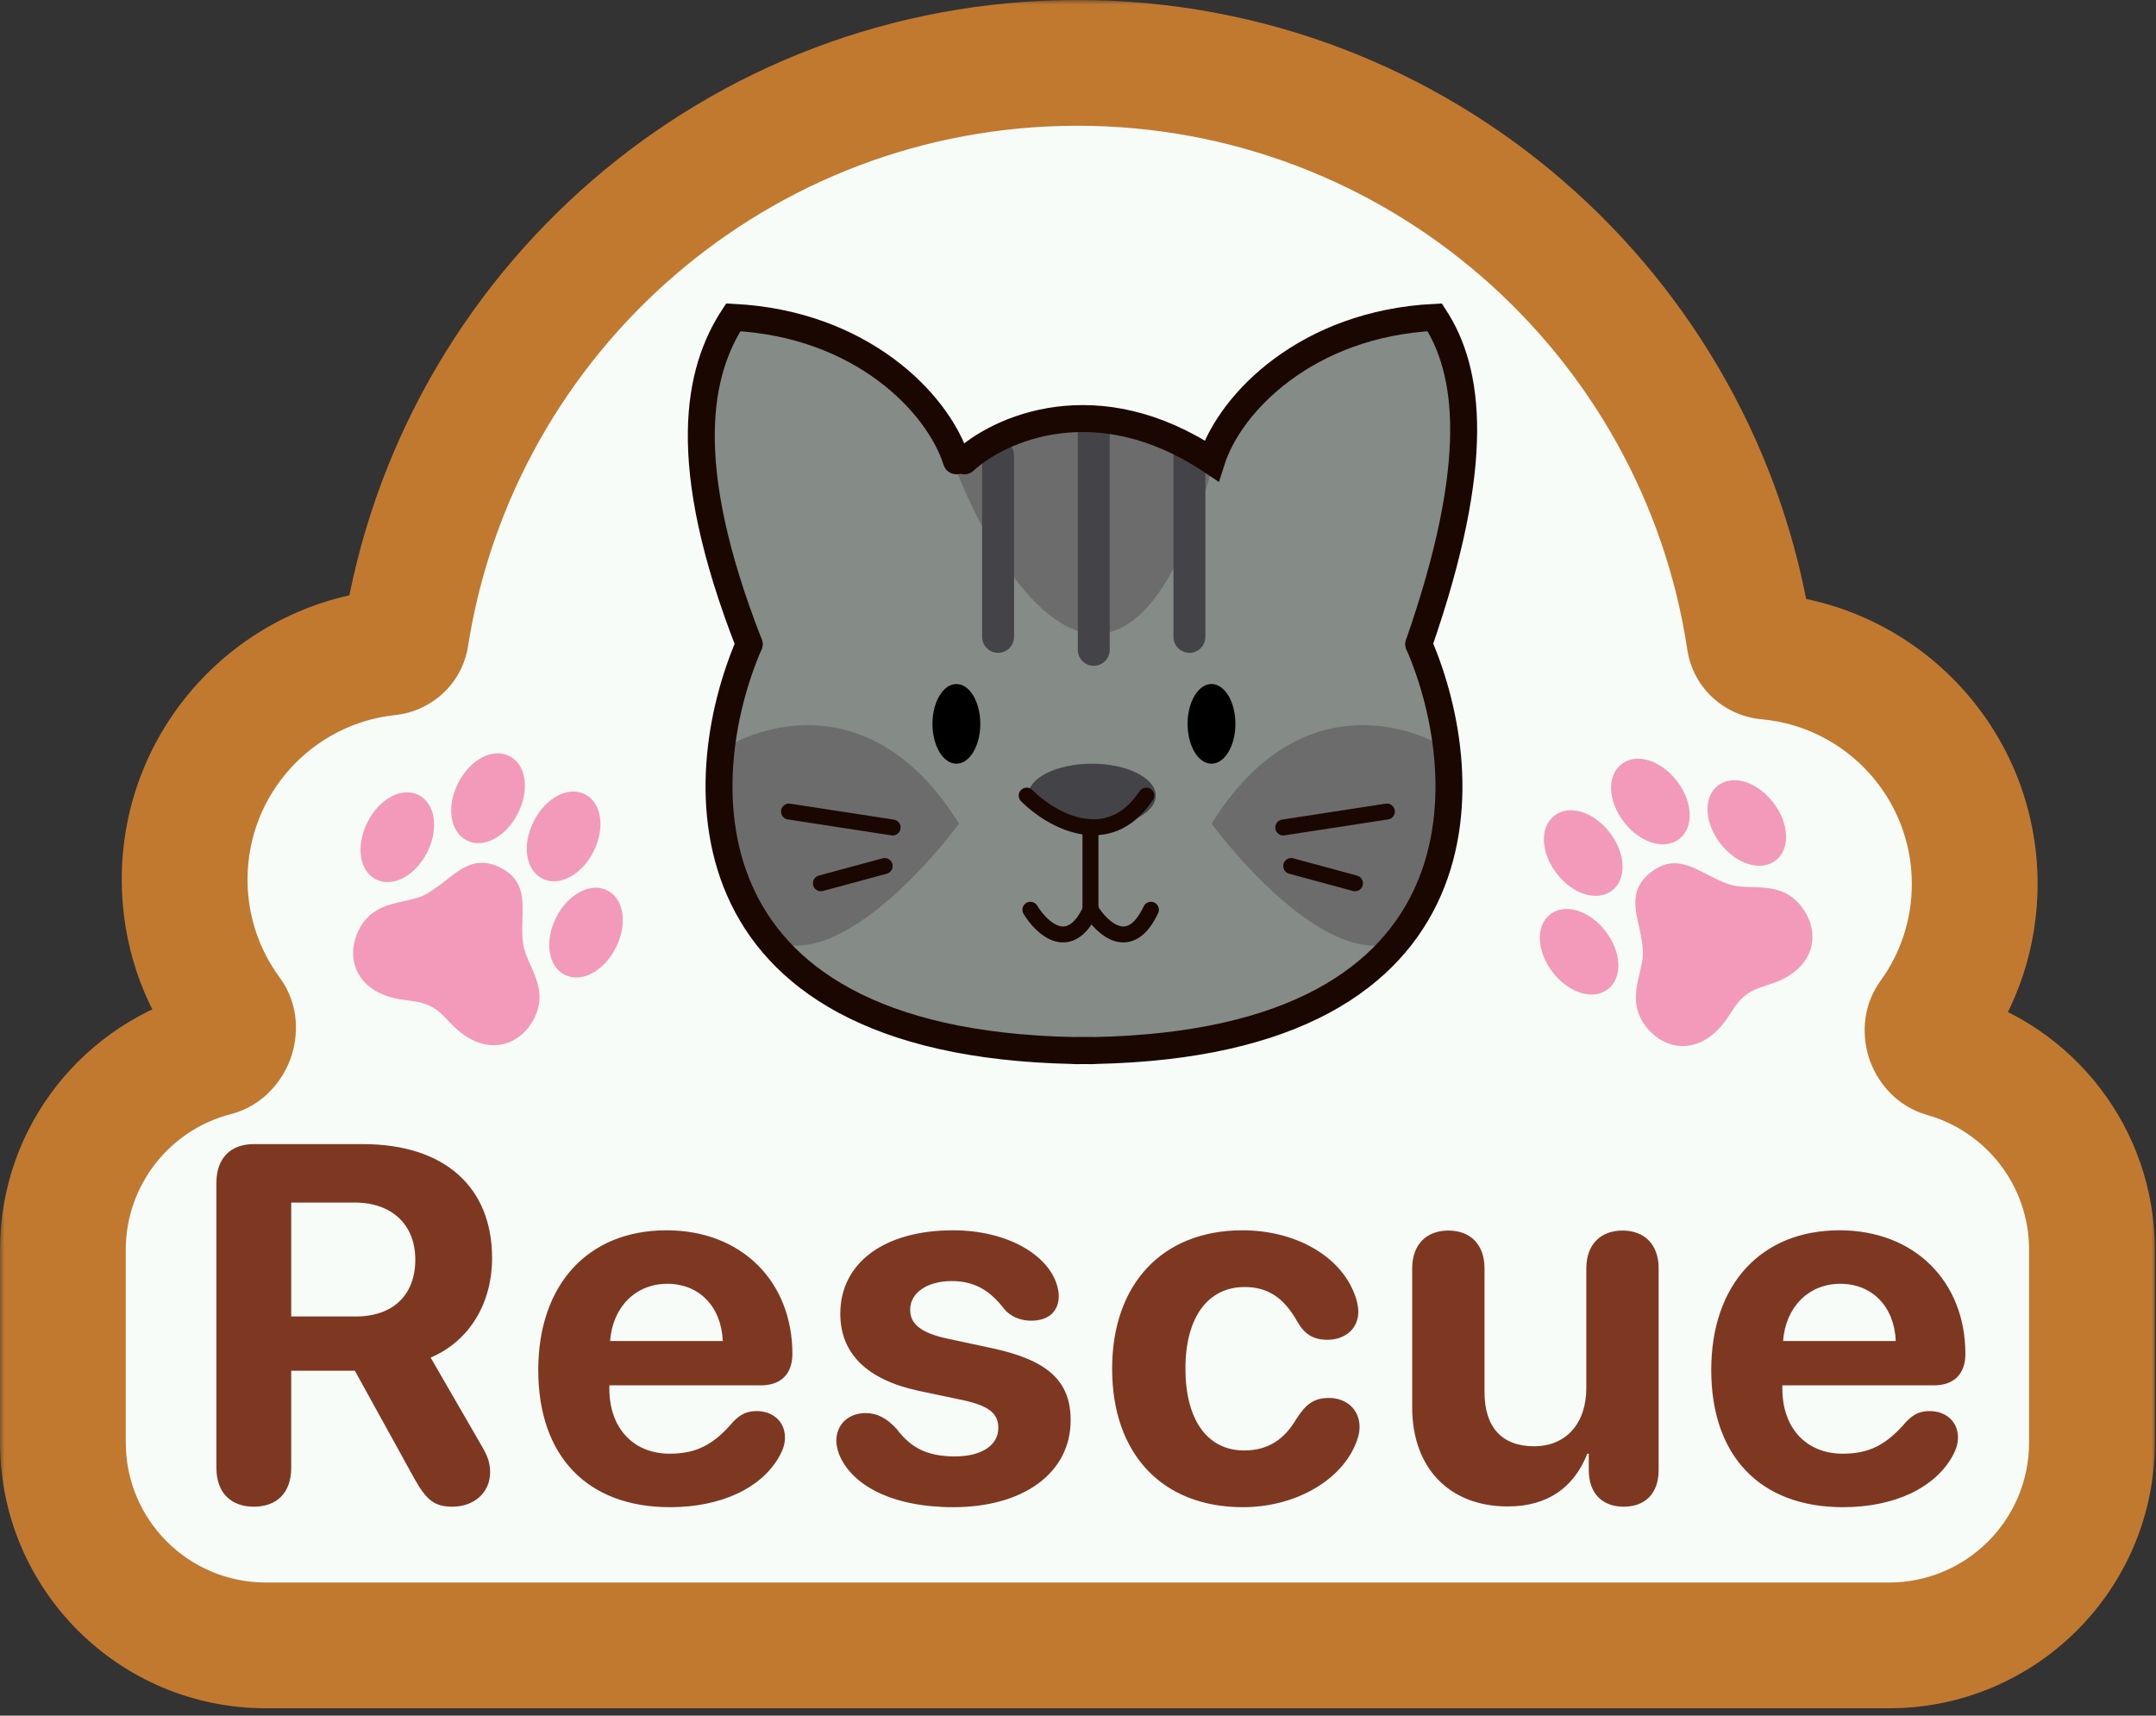 <svg width="240" height="191" viewBox="0 0 240 191" fill="none" xmlns="http://www.w3.org/2000/svg">
<rect x="0" y="0" width="240" height="191" fill="#333333" stroke="none"/>
<circle cx="187.131" cy="97.913" r="25.41" fill="#F7FCF8"/>
<circle cx="45.963" cy="97.913" r="25.41" fill="#F7FCF8"/>
<rect x="8.129" y="116.547" width="225.871" height="66.632" rx="22.587" fill="#F7FCF8"/>
<circle cx="119.934" cy="82.667" r="75.667" fill="#F7FCF8"/>
<path d="M134.861 51.3C122.082 42.781 111.196 47.751 107.35 51.3C103.505 45.088 92.974 33.197 81.615 35.326C78.656 37.989 74.87 48.993 83.389 71.711C76.881 86.798 75.577 116.97 122.434 116.97C139.889 117.266 171.426 108.629 157.934 71.711C165.034 51.3 163.555 41.243 159.709 35.326C145.51 36.036 136.932 44.792 134.861 51.3Z" fill="#FFFCF3"/>
<path d="M106.463 52.391C111.913 66.111 125.223 85.319 134.861 52.391C130.845 47.36 119.543 40.317 106.463 52.391Z" fill="#FFE38F"/>
<path d="M134.871 91.707C143.8 103.464 161.772 118.401 162.23 84.094C157.012 80.324 144.236 76.568 134.871 91.707Z" fill="#FFE38F"/>
<path d="M106.758 91.707C97.829 103.464 79.857 118.401 79.399 84.094C84.617 80.324 97.393 76.568 106.758 91.707Z" fill="#FFE38F"/>
<ellipse cx="121.549" cy="88.573" rx="7.099" ry="3.55" fill="#FEC6C6"/>
<path d="M114.447 88.573C117.11 91.235 123.499 94.962 127.759 88.573" stroke="#1B0701" stroke-width="1.775" stroke-linecap="round"/>
<path d="M121.547 92.123V100.997" stroke="#1B0701" stroke-width="1.775" stroke-linecap="round"/>
<ellipse cx="106.463" cy="80.586" rx="4.437" ry="2.662" transform="rotate(-90 106.463 80.586)" fill="black"/>
<ellipse cx="134.86" cy="80.586" rx="4.437" ry="2.662" transform="rotate(-90 134.86 80.586)" fill="black"/>
<path d="M111.104 50.715L111.104 70.904" stroke="#444348" stroke-width="3.55" stroke-linecap="round"/>
<path d="M121.754 47.498V72.347" stroke="#444348" stroke-width="3.55" stroke-linecap="round"/>
<path d="M132.402 50.715L132.402 70.904" stroke="#444348" stroke-width="3.55" stroke-linecap="round"/>
<path d="M142.848 92.123L154.384 90.348" stroke="#1B0701" stroke-width="1.775" stroke-linecap="round"/>
<path d="M143.733 96.412L150.835 98.335" stroke="#1B0701" stroke-width="1.775" stroke-linecap="round"/>
<path d="M99.365 92.123L87.829 90.348" stroke="#1B0701" stroke-width="1.775" stroke-linecap="round"/>
<path d="M98.478 96.412L91.376 98.335" stroke="#1B0701" stroke-width="1.775" stroke-linecap="round"/>
<path d="M107.354 51.301C111.199 47.751 122.085 42.781 134.864 51.301C136.935 44.793 145.513 36.037 159.712 35.327C163.558 41.243 165.037 51.301 157.937 71.712" stroke="#1B0701" stroke-width="2.662" stroke-linecap="round"/>
<path d="M106.467 51.301C104.396 44.793 95.818 36.037 81.619 35.327C77.773 41.243 75.406 51.301 83.394 71.712" stroke="#1B0701" stroke-width="2.662" stroke-linecap="round"/>
<path d="M83.393 71.712C76.885 86.798 75.406 116.971 121.553 116.971" stroke="#1B0701" stroke-width="2.662" stroke-linecap="round"/>
<path d="M157.941 71.712C164.449 86.798 165.928 116.971 119.781 116.971" stroke="#1B0701" stroke-width="2.662" stroke-linecap="round"/>
<path d="M48.451 87.333C47.131 89.945 47.553 92.768 49.409 93.706C51.278 94.651 53.789 93.31 55.109 90.698C56.441 88.062 56.025 85.258 54.157 84.313C52.288 83.369 49.783 84.698 48.451 87.333ZM56.866 91.587C55.546 94.198 55.956 97.015 57.824 97.959C59.681 98.898 62.204 97.563 63.524 94.952C64.856 92.316 64.428 89.505 62.572 88.567C60.703 87.622 58.198 88.951 56.866 91.587ZM38.367 91.668C37.035 94.304 37.451 97.109 39.295 98.04C41.176 98.991 43.687 97.65 45.013 95.027C46.333 92.415 45.923 89.598 44.042 88.648C42.198 87.716 39.687 89.057 38.367 91.668ZM59.368 102.282C58.042 104.906 58.452 107.723 60.321 108.667C62.177 109.606 64.682 108.277 66.014 105.641C67.334 103.03 66.924 100.213 65.068 99.274C63.199 98.33 60.688 99.671 59.368 102.282ZM37.416 103.632C36.028 106.379 36.884 109.267 39.569 110.624C40.868 111.281 42.003 111.403 43.007 111.538C43.837 111.647 44.575 111.756 45.367 112.156C46.146 112.55 46.684 113.086 47.252 113.683C47.955 114.412 48.727 115.252 50.026 115.909C52.712 117.266 55.544 116.243 56.932 113.496C58.077 111.231 57.298 109.361 56.573 107.721C56.161 106.814 55.781 105.969 55.673 105.075C55.583 104.362 55.58 103.63 55.608 102.836C55.662 100.424 55.907 98.125 53.16 96.736C50.401 95.341 48.695 96.903 46.797 98.383C46.162 98.87 45.578 99.289 44.962 99.646C44.172 100.102 43.254 100.29 42.279 100.497C40.529 100.886 38.561 101.367 37.416 103.632Z" fill="#F39ABB"/>
<path d="M172.92 96.902C174.702 99.222 177.429 100.065 179.079 98.798C180.74 97.523 180.619 94.679 178.837 92.358C177.038 90.016 174.33 89.175 172.669 90.451C171.009 91.726 171.121 94.559 172.92 96.902ZM180.398 91.159C182.18 93.479 184.897 94.331 186.558 93.055C188.207 91.788 188.097 88.936 186.315 86.615C184.516 84.273 181.797 83.441 180.148 84.708C178.487 85.983 178.6 88.816 180.398 91.159ZM172.459 107.867C174.258 110.21 176.966 111.05 178.605 109.792C180.277 108.508 180.155 105.664 178.365 103.332C176.583 101.012 173.867 100.161 172.195 101.444C170.556 102.703 170.677 105.547 172.459 107.867ZM191.122 93.536C192.913 95.867 195.629 96.719 197.29 95.443C198.94 94.177 198.827 91.343 197.028 89.001C195.246 86.68 192.53 85.829 190.88 87.096C189.22 88.371 189.341 91.215 191.122 93.536ZM182.831 113.907C184.706 116.348 187.679 116.827 190.065 114.995C191.22 114.108 191.822 113.139 192.378 112.292C192.836 111.591 193.254 110.973 193.957 110.433C194.65 109.901 195.366 109.648 196.151 109.395C197.112 109.077 198.204 108.745 199.359 107.859C201.745 106.026 202.049 103.03 200.175 100.589C198.629 98.576 196.606 98.469 194.814 98.411C193.818 98.389 192.891 98.367 192.039 98.077C191.357 97.849 190.696 97.534 189.993 97.165C187.843 96.072 185.876 94.855 183.435 96.73C180.982 98.613 181.651 100.827 182.163 103.178C182.327 103.961 182.452 104.67 182.507 105.379C182.575 106.288 182.347 107.198 182.111 108.165C181.704 109.912 181.286 111.894 182.831 113.907Z" fill="#F39ABB"/>
<path d="M39.045 167.254L30.801 152.29H28.486V167.254H18.83V127.613H35.036C38.161 127.613 40.815 128.159 42.998 129.251C45.219 130.343 46.876 131.849 47.967 133.768C49.059 135.651 49.605 137.759 49.605 140.093C49.605 142.728 48.852 145.081 47.346 147.151C45.878 149.222 43.694 150.69 40.796 151.556L49.944 167.254H39.045ZM28.486 145.457H34.471C36.241 145.457 37.558 145.024 38.424 144.158C39.328 143.293 39.779 142.069 39.779 140.488C39.779 138.982 39.328 137.796 38.424 136.931C37.558 136.065 36.241 135.632 34.471 135.632H28.486V145.457ZM85.368 150.991C85.368 151.895 85.312 152.836 85.199 153.814H63.346C63.496 155.772 64.118 157.278 65.209 158.332C66.339 159.348 67.713 159.857 69.331 159.857C71.741 159.857 73.416 158.84 74.357 156.807H84.634C84.107 158.878 83.147 160.741 81.754 162.398C80.399 164.054 78.686 165.353 76.616 166.294C74.545 167.235 72.23 167.706 69.67 167.706C66.583 167.706 63.835 167.047 61.426 165.729C59.017 164.412 57.134 162.529 55.779 160.082C54.424 157.635 53.746 154.774 53.746 151.499C53.746 148.224 54.405 145.363 55.723 142.916C57.078 140.469 58.96 138.587 61.37 137.269C63.779 135.952 66.546 135.293 69.67 135.293C72.719 135.293 75.43 135.933 77.802 137.213C80.173 138.493 82.018 140.319 83.335 142.69C84.691 145.062 85.368 147.829 85.368 150.991ZM75.486 148.45C75.486 146.794 74.922 145.476 73.792 144.497C72.663 143.519 71.251 143.029 69.557 143.029C67.939 143.029 66.564 143.5 65.435 144.441C64.344 145.382 63.666 146.718 63.402 148.45H75.486ZM103.28 167.706C100.532 167.706 98.085 167.235 95.94 166.294C93.794 165.353 92.1 164.073 90.858 162.454C89.615 160.798 88.919 158.953 88.768 156.92H98.311C98.424 158.012 98.932 158.897 99.836 159.574C100.739 160.252 101.85 160.591 103.168 160.591C104.372 160.591 105.294 160.365 105.934 159.913C106.612 159.424 106.951 158.802 106.951 158.05C106.951 157.146 106.48 156.487 105.539 156.073C104.598 155.621 103.073 155.132 100.965 154.605C98.707 154.078 96.824 153.532 95.319 152.967C93.813 152.365 92.514 151.443 91.422 150.201C90.331 148.921 89.785 147.208 89.785 145.062C89.785 143.255 90.274 141.617 91.253 140.149C92.269 138.643 93.737 137.458 95.657 136.592C97.615 135.726 99.93 135.293 102.603 135.293C106.556 135.293 109.661 136.272 111.92 138.229C114.216 140.187 115.534 142.784 115.873 146.022H106.951C106.8 144.93 106.311 144.064 105.483 143.424C104.692 142.784 103.638 142.464 102.32 142.464C101.191 142.464 100.325 142.69 99.723 143.142C99.121 143.556 98.82 144.14 98.82 144.893C98.82 145.796 99.29 146.474 100.231 146.925C101.21 147.377 102.716 147.829 104.749 148.281C107.083 148.883 108.984 149.485 110.452 150.088C111.92 150.652 113.2 151.593 114.292 152.911C115.421 154.191 116.004 155.923 116.042 158.106C116.042 159.951 115.515 161.607 114.461 163.075C113.445 164.506 111.958 165.635 110 166.463C108.08 167.291 105.84 167.706 103.28 167.706ZM120.03 151.499C120.03 148.224 120.689 145.363 122.006 142.916C123.361 140.469 125.225 138.587 127.596 137.269C130.006 135.952 132.754 135.293 135.841 135.293C139.793 135.293 143.087 136.328 145.723 138.399C148.395 140.469 150.146 143.387 150.974 147.151H140.697C139.831 144.742 138.156 143.537 135.671 143.537C133.902 143.537 132.49 144.234 131.436 145.627C130.382 146.982 129.855 148.939 129.855 151.499C129.855 154.059 130.382 156.036 131.436 157.428C132.49 158.784 133.902 159.461 135.671 159.461C138.156 159.461 139.831 158.257 140.697 155.847H150.974C150.146 159.537 148.395 162.435 145.723 164.543C143.05 166.651 139.756 167.706 135.841 167.706C132.754 167.706 130.006 167.047 127.596 165.729C125.225 164.412 123.361 162.529 122.006 160.082C120.689 157.635 120.03 154.774 120.03 151.499ZM187.253 135.745V167.254H177.597V162.962C176.618 164.355 175.282 165.484 173.588 166.35C171.931 167.178 170.087 167.593 168.054 167.593C165.644 167.593 163.517 167.066 161.673 166.011C159.828 164.92 158.398 163.358 157.381 161.325C156.365 159.292 155.857 156.901 155.857 154.153V135.745H165.456V152.855C165.456 154.963 166.002 156.6 167.094 157.767C168.185 158.934 169.654 159.518 171.498 159.518C173.381 159.518 174.867 158.934 175.959 157.767C177.051 156.6 177.597 154.963 177.597 152.855V135.745H187.253ZM223.891 150.991C223.891 151.895 223.834 152.836 223.721 153.814H201.868C202.019 155.772 202.64 157.278 203.732 158.332C204.861 159.348 206.235 159.857 207.854 159.857C210.263 159.857 211.938 158.84 212.879 156.807H223.157C222.629 158.878 221.67 160.741 220.277 162.398C218.921 164.054 217.209 165.353 215.138 166.294C213.068 167.235 210.752 167.706 208.193 167.706C205.106 167.706 202.358 167.047 199.948 165.729C197.539 164.412 195.657 162.529 194.302 160.082C192.946 157.635 192.269 154.774 192.269 151.499C192.269 148.224 192.927 145.363 194.245 142.916C195.6 140.469 197.483 138.587 199.892 137.269C202.301 135.952 205.068 135.293 208.193 135.293C211.242 135.293 213.952 135.933 216.324 137.213C218.696 138.493 220.54 140.319 221.858 142.69C223.213 145.062 223.891 147.829 223.891 150.991ZM214.009 148.45C214.009 146.794 213.444 145.476 212.315 144.497C211.185 143.519 209.774 143.029 208.08 143.029C206.461 143.029 205.087 143.5 203.957 144.441C202.866 145.382 202.188 146.718 201.925 148.45H214.009Z" fill="#7E3822"/>
<mask id="path-28-outside-1_1423_8464" maskUnits="userSpaceOnUse" x="0" y="0" width="240" height="191" fill="black">
<rect fill="white" width="240" height="191"/>
<path fill-rule="evenodd" clip-rule="evenodd" d="M43.264 72.644C44.23 72.542 45.033 71.816 45.184 70.856C50.855 34.676 82.163 7 119.934 7C157.86 7 189.268 34.902 194.753 71.297C194.9 72.276 195.725 73.014 196.711 73.103C209.667 74.265 219.821 85.152 219.821 98.41C219.821 103.969 218.036 109.111 215.008 113.294C214.001 114.686 214.807 116.933 216.459 117.402C225.932 120.088 232.871 128.801 232.871 139.134V160.592C232.871 173.067 222.758 183.179 210.284 183.179H29.587C17.113 183.179 7 173.067 7 160.592V139.134C7 128.612 14.195 119.77 23.934 117.26C25.66 116.816 26.548 114.404 25.491 112.969C22.387 108.755 20.553 103.548 20.553 97.913C20.553 84.791 30.499 73.992 43.264 72.644Z"/>
</mask>
<path fill-rule="evenodd" clip-rule="evenodd" d="M43.264 72.644C44.23 72.542 45.033 71.816 45.184 70.856C50.855 34.676 82.163 7 119.934 7C157.86 7 189.268 34.902 194.753 71.297C194.9 72.276 195.725 73.014 196.711 73.103C209.667 74.265 219.821 85.152 219.821 98.41C219.821 103.969 218.036 109.111 215.008 113.294C214.001 114.686 214.807 116.933 216.459 117.402C225.932 120.088 232.871 128.801 232.871 139.134V160.592C232.871 173.067 222.758 183.179 210.284 183.179H29.587C17.113 183.179 7 173.067 7 160.592V139.134C7 128.612 14.195 119.77 23.934 117.26C25.66 116.816 26.548 114.404 25.491 112.969C22.387 108.755 20.553 103.548 20.553 97.913C20.553 84.791 30.499 73.992 43.264 72.644Z" fill="#F7FCF8"/>
<path d="M23.934 117.26L25.681 124.039L23.934 117.26ZM25.491 112.969L31.127 108.817L25.491 112.969ZM215.008 113.294L209.338 109.19L215.008 113.294ZM216.459 117.402L218.369 110.667L216.459 117.402ZM194.753 71.297L187.831 72.341L194.753 71.297ZM196.711 73.103L197.336 66.131L196.711 73.103ZM43.264 72.644L43.999 79.606L43.264 72.644ZM52.1 71.939C57.245 39.113 85.663 14 119.934 14V0C78.662 0 44.465 30.239 38.268 69.772L52.1 71.939ZM119.934 14C154.345 14 182.855 39.318 187.831 72.341L201.674 70.254C195.682 30.485 161.374 0 119.934 0V14ZM226.821 98.41C226.821 81.496 213.869 67.614 197.336 66.131L196.085 80.075C205.465 80.916 212.821 88.808 212.821 98.41H226.821ZM220.678 117.399C224.542 112.062 226.821 105.492 226.821 98.41H212.821C212.821 102.447 211.53 106.161 209.338 109.19L220.678 117.399ZM239.871 139.134C239.871 125.588 230.774 114.185 218.369 110.667L214.549 124.136C221.09 125.991 225.871 132.014 225.871 139.134H239.871ZM239.871 160.592V139.134H225.871V160.592H239.871ZM210.284 190.179C226.624 190.179 239.871 176.933 239.871 160.592H225.871C225.871 169.201 218.892 176.179 210.284 176.179V190.179ZM29.587 190.179H210.284V176.179H29.587V190.179ZM0 160.592C0 176.933 13.247 190.179 29.587 190.179V176.179C20.979 176.179 14 169.201 14 160.592H0ZM0 139.134V160.592H14V139.134H0ZM22.188 110.482C9.432 113.769 0 125.341 0 139.134H14C14 131.883 18.959 125.771 25.681 124.039L22.188 110.482ZM13.553 97.913C13.553 105.092 15.895 111.745 19.855 117.121L31.127 108.817C28.879 105.765 27.553 102.004 27.553 97.913H13.553ZM42.529 65.683C26.24 67.403 13.553 81.172 13.553 97.913H27.553C27.553 88.41 34.758 80.581 43.999 79.606L42.529 65.683ZM25.681 124.039C29.276 123.113 31.431 120.354 32.332 117.885C33.234 115.413 33.371 111.864 31.127 108.817L19.855 117.121C18.668 115.509 18.89 113.882 19.18 113.087C19.47 112.293 20.318 110.964 22.188 110.482L25.681 124.039ZM209.338 109.19C207.214 112.124 207.255 115.545 208.14 118.037C209.024 120.526 211.127 123.166 214.549 124.136L218.369 110.667C220.139 111.169 221.013 112.451 221.332 113.351C221.653 114.255 221.795 115.856 220.678 117.399L209.338 109.19ZM187.831 72.341C188.485 76.684 192.062 79.714 196.085 80.075L197.336 66.131C199.387 66.315 201.315 67.868 201.674 70.254L187.831 72.341ZM38.268 69.772C38.635 67.43 40.514 65.896 42.529 65.683L43.999 79.606C47.946 79.189 51.432 76.201 52.1 71.939L38.268 69.772Z" fill="#C17930" mask="url(#path-28-outside-1_1423_8464)"/>
<path d="M50.994 87.189C49.674 89.8 50.096 92.624 51.953 93.562C53.821 94.507 56.332 93.166 57.652 90.554C58.984 87.918 58.569 85.114 56.7 84.169C54.831 83.225 52.326 84.553 50.994 87.189ZM59.409 91.442C58.09 94.054 58.499 96.871 60.368 97.815C62.224 98.754 64.748 97.419 66.067 94.808C67.4 92.172 66.972 89.361 65.115 88.422C63.246 87.478 60.742 88.807 59.409 91.442ZM40.911 91.524C39.579 94.16 39.994 96.965 41.838 97.896C43.719 98.847 46.23 97.506 47.556 94.883C48.876 92.271 48.467 89.454 46.586 88.504C44.742 87.572 42.231 88.913 40.911 91.524ZM61.912 102.138C60.586 104.762 60.995 107.579 62.864 108.523C64.72 109.461 67.225 108.133 68.557 105.497C69.877 102.886 69.468 100.069 67.611 99.13C65.743 98.186 63.232 99.527 61.912 102.138ZM39.96 103.488C38.571 106.235 39.427 109.123 42.112 110.48C43.412 111.137 44.546 111.259 45.55 111.394C46.381 111.503 47.118 111.612 47.91 112.012C48.69 112.406 49.227 112.941 49.795 113.539C50.499 114.268 51.27 115.108 52.57 115.765C55.255 117.122 58.087 116.099 59.476 113.352C60.62 111.087 59.841 109.217 59.116 107.577C58.705 106.67 58.324 105.825 58.216 104.931C58.126 104.218 58.123 103.486 58.151 102.692C58.205 100.28 58.451 97.981 55.704 96.592C52.944 95.197 51.238 96.759 49.34 98.239C48.706 98.726 48.121 99.145 47.505 99.502C46.716 99.958 45.797 100.146 44.823 100.353C43.072 100.742 41.105 101.223 39.96 103.488Z" fill="#F39ABB"/>
<path d="M134.861 51.3C122.082 42.781 111.196 47.751 107.35 51.3C103.505 45.088 92.974 33.197 81.615 35.326C78.656 37.989 74.87 48.993 83.389 71.711C76.881 86.798 75.577 116.97 122.434 116.97C139.889 117.266 171.426 108.629 157.934 71.711C165.034 51.3 163.555 41.243 159.709 35.326C145.51 36.036 136.932 44.792 134.861 51.3Z" fill="#858B86"/>
<path d="M106.463 52.391C111.913 66.111 125.223 85.319 134.861 52.391C130.845 47.36 119.543 40.317 106.463 52.391Z" fill="#6C6C6C"/>
<path d="M134.871 91.707C143.8 103.464 161.772 118.401 162.23 84.094C157.012 80.324 144.236 76.568 134.871 91.707Z" fill="#6C6C6C"/>
<path d="M106.758 91.707C97.829 103.464 79.857 118.401 79.399 84.094C84.617 80.324 97.393 76.568 106.758 91.707Z" fill="#6C6C6C"/>
<ellipse cx="121.549" cy="88.573" rx="7.099" ry="3.55" fill="#444348"/>
<path d="M114.287 88.573C116.949 91.235 123.339 94.962 127.599 88.573" stroke="#1B0701" stroke-width="1.775" stroke-linecap="round"/>
<path d="M121.387 92.123V100.997" stroke="#1B0701" stroke-width="1.775" stroke-linecap="round"/>
<ellipse cx="106.463" cy="80.586" rx="4.437" ry="2.662" transform="rotate(-90 106.463 80.586)" fill="black"/>
<ellipse cx="134.86" cy="80.586" rx="4.437" ry="2.662" transform="rotate(-90 134.86 80.586)" fill="black"/>
<path d="M111.104 50.715L111.104 70.904" stroke="#444348" stroke-width="3.55" stroke-linecap="round"/>
<path d="M121.754 47.498V72.347" stroke="#444348" stroke-width="3.55" stroke-linecap="round"/>
<path d="M132.402 50.715L132.402 70.904" stroke="#444348" stroke-width="3.55" stroke-linecap="round"/>
<path d="M142.848 92.123L154.384 90.348" stroke="#1B0701" stroke-width="1.775" stroke-linecap="round"/>
<path d="M143.733 96.412L150.835 98.335" stroke="#1B0701" stroke-width="1.775" stroke-linecap="round"/>
<path d="M99.365 92.123L87.829 90.348" stroke="#1B0701" stroke-width="1.775" stroke-linecap="round"/>
<path d="M98.478 96.412L91.376 98.335" stroke="#1B0701" stroke-width="1.775" stroke-linecap="round"/>
<path d="M107.354 51.301C111.199 47.751 122.085 42.781 134.864 51.301C136.935 44.793 145.513 36.037 159.712 35.327C163.558 41.243 165.037 51.301 157.937 71.712" stroke="#1B0701" stroke-width="3" stroke-linecap="round"/>
<path d="M106.467 51.301C104.396 44.793 95.818 36.037 81.619 35.327C77.773 41.243 75.406 51.301 83.394 71.712" stroke="#1B0701" stroke-width="3" stroke-linecap="round"/>
<path d="M83.393 71.712C76.885 86.798 75.406 116.971 121.553 116.971" stroke="#1B0701" stroke-width="3" stroke-linecap="round"/>
<path d="M157.941 71.712C164.449 86.798 165.928 116.971 119.781 116.971" stroke="#1B0701" stroke-width="3" stroke-linecap="round"/>
<path d="M173.289 97.251C175.07 99.571 177.798 100.414 179.448 99.147C181.108 97.872 180.987 95.028 179.205 92.707C177.407 90.365 174.698 89.525 173.038 90.8C171.377 92.075 171.49 94.908 173.289 97.251ZM180.767 91.508C182.549 93.829 185.265 94.68 186.926 93.405C188.576 92.138 188.466 89.285 186.684 86.965C184.885 84.622 182.166 83.79 180.516 85.057C178.856 86.332 178.968 89.166 180.767 91.508ZM172.828 108.217C174.627 110.559 177.335 111.399 178.973 110.141C180.645 108.857 180.524 106.013 178.734 103.682C176.952 101.361 174.235 100.51 172.564 101.794C170.925 103.052 171.046 105.896 172.828 108.217ZM191.491 93.885C193.281 96.217 195.998 97.068 197.659 95.793C199.308 94.526 199.196 91.693 197.397 89.35C195.615 87.03 192.898 86.179 191.249 87.445C189.588 88.721 189.709 91.565 191.491 93.885ZM183.2 114.256C185.075 116.697 188.048 117.177 190.434 115.344C191.589 114.457 192.191 113.488 192.747 112.641C193.205 111.94 193.622 111.322 194.326 110.782C195.019 110.25 195.734 109.998 196.519 109.745C197.481 109.426 198.572 109.095 199.727 108.208C202.114 106.375 202.418 103.379 200.543 100.938C198.998 98.925 196.975 98.818 195.182 98.761C194.186 98.739 193.26 98.716 192.408 98.426C191.726 98.198 191.065 97.884 190.362 97.515C188.211 96.421 186.245 95.204 183.803 97.079C181.351 98.962 182.019 101.176 182.532 103.528C182.696 104.311 182.82 105.019 182.875 105.729C182.944 106.637 182.716 107.547 182.48 108.515C182.073 110.261 181.654 112.243 183.2 114.256Z" fill="#F39ABB"/>
<path d="M28.252 167.738C30.872 167.738 32.416 166.139 32.416 163.409V152.601H39.502L46.119 164.595C47.47 167.021 48.38 167.738 50.365 167.738C52.791 167.738 54.556 166.139 54.556 163.933C54.556 162.968 54.363 162.251 53.674 161.066L47.939 151.14C52.323 149.265 54.777 145.019 54.777 140.056C54.777 132.198 49.538 127.373 40.384 127.373H28.252C25.633 127.373 24.089 128.972 24.089 131.702V163.409C24.089 166.139 25.66 167.738 28.252 167.738ZM32.416 146.563V133.88H39.502C43.638 133.88 46.229 136.361 46.229 140.221C46.229 144.164 43.775 146.563 39.584 146.563H32.416ZM74.586 167.793C80.293 167.793 84.87 165.643 86.828 162.003C87.186 161.342 87.379 160.68 87.379 160.046C87.379 158.198 85.973 157.095 84.236 157.095C83.188 157.095 82.471 157.399 81.617 158.281C79.438 160.845 77.508 161.838 74.558 161.838C70.477 161.838 67.83 158.97 67.83 154.586V154.228H84.705C86.938 154.228 88.206 152.96 88.206 150.726C88.206 142.703 82.582 136.968 74.2 136.968C65.459 136.968 59.917 143.006 59.917 152.519C59.917 162.086 65.349 167.793 74.586 167.793ZM67.913 149.293C68.189 145.515 70.753 142.923 74.282 142.923C77.811 142.923 80.293 145.432 80.459 149.293H67.913ZM106.113 167.793C113.916 167.793 119.182 163.989 119.182 158.116C119.182 153.704 116.59 151.388 110.304 150.065L105.423 149.017C102.473 148.383 101.315 147.363 101.315 145.818C101.315 143.916 103.218 142.62 105.947 142.62C108.842 142.62 110.441 143.999 111.848 145.791C112.565 146.646 113.723 147.032 114.77 147.032C116.838 147.032 117.858 145.901 117.858 144.274C117.858 143.888 117.776 143.502 117.665 143.089C116.7 139.753 112.206 136.968 106.085 136.968C98.42 136.968 93.54 140.607 93.54 146.26C93.54 150.644 96.462 153.594 102.253 154.835L107.216 155.882C110.111 156.516 111.131 157.371 111.131 158.97C111.131 160.928 109.228 162.141 106.306 162.141C103.245 162.141 101.425 161.204 99.854 159.136C98.751 157.895 97.648 157.316 96.352 157.316C94.477 157.316 93.099 158.557 93.099 160.404C93.099 160.845 93.209 161.369 93.402 161.893C94.808 165.367 99.33 167.793 106.113 167.793ZM138.357 167.793C144.009 167.793 149.055 164.981 150.819 160.956C151.178 160.156 151.343 159.494 151.343 158.86C151.343 156.875 149.827 155.634 147.952 155.634C146.242 155.634 145.36 156.323 144.285 158.005C143.044 160.101 141.307 161.479 138.494 161.479C134.469 161.479 131.96 158.171 131.96 152.353C131.96 146.646 134.469 143.282 138.55 143.282C141.114 143.282 142.906 144.467 144.367 147.059C145.194 148.521 146.16 149.155 147.759 149.155C149.661 149.155 151.205 147.997 151.205 146.011C151.205 145.432 151.04 144.716 150.764 144.026C149.165 139.835 144.229 136.968 138.301 136.968C129.423 136.968 123.799 142.923 123.799 152.381C123.799 161.948 129.451 167.793 138.357 167.793ZM167.843 167.711C172.31 167.711 175.233 165.56 176.694 161.838H176.859V163.658C176.859 166.332 178.431 167.738 180.747 167.738C183.063 167.738 184.635 166.332 184.635 163.658V141.214C184.635 138.457 182.98 136.995 180.609 136.995C178.266 136.995 176.584 138.457 176.584 141.214V154.531C176.584 158.447 174.35 161.011 170.766 161.011C167.209 161.011 165.252 158.915 165.252 154.972V141.214C165.252 138.457 163.597 136.995 161.226 136.995C158.882 136.995 157.2 138.457 157.2 141.214V156.654C157.2 163.547 161.447 167.711 167.843 167.711ZM205.161 167.793C210.868 167.793 215.445 165.643 217.403 162.003C217.761 161.342 217.954 160.68 217.954 160.046C217.954 158.198 216.548 157.095 214.811 157.095C213.763 157.095 213.046 157.399 212.191 158.281C210.013 160.845 208.083 161.838 205.133 161.838C201.052 161.838 198.405 158.97 198.405 154.586V154.228H215.279C217.513 154.228 218.781 152.96 218.781 150.726C218.781 142.703 213.156 136.968 204.775 136.968C196.034 136.968 190.492 143.006 190.492 152.519C190.492 162.086 195.924 167.793 205.161 167.793ZM198.488 149.293C198.764 145.515 201.328 142.923 204.857 142.923C208.386 142.923 210.868 145.432 211.033 149.293H198.488Z" fill="#7E3822"/>
<path d="M114.699 101.283C115.96 103.357 119.066 106.259 121.408 101.283" stroke="#1B0701" stroke-width="1.776" stroke-linecap="round"/>
<path d="M121.408 101.283C122.669 103.357 125.775 106.259 128.117 101.283" stroke="#1B0701" stroke-width="1.776" stroke-linecap="round"/>
</svg>
